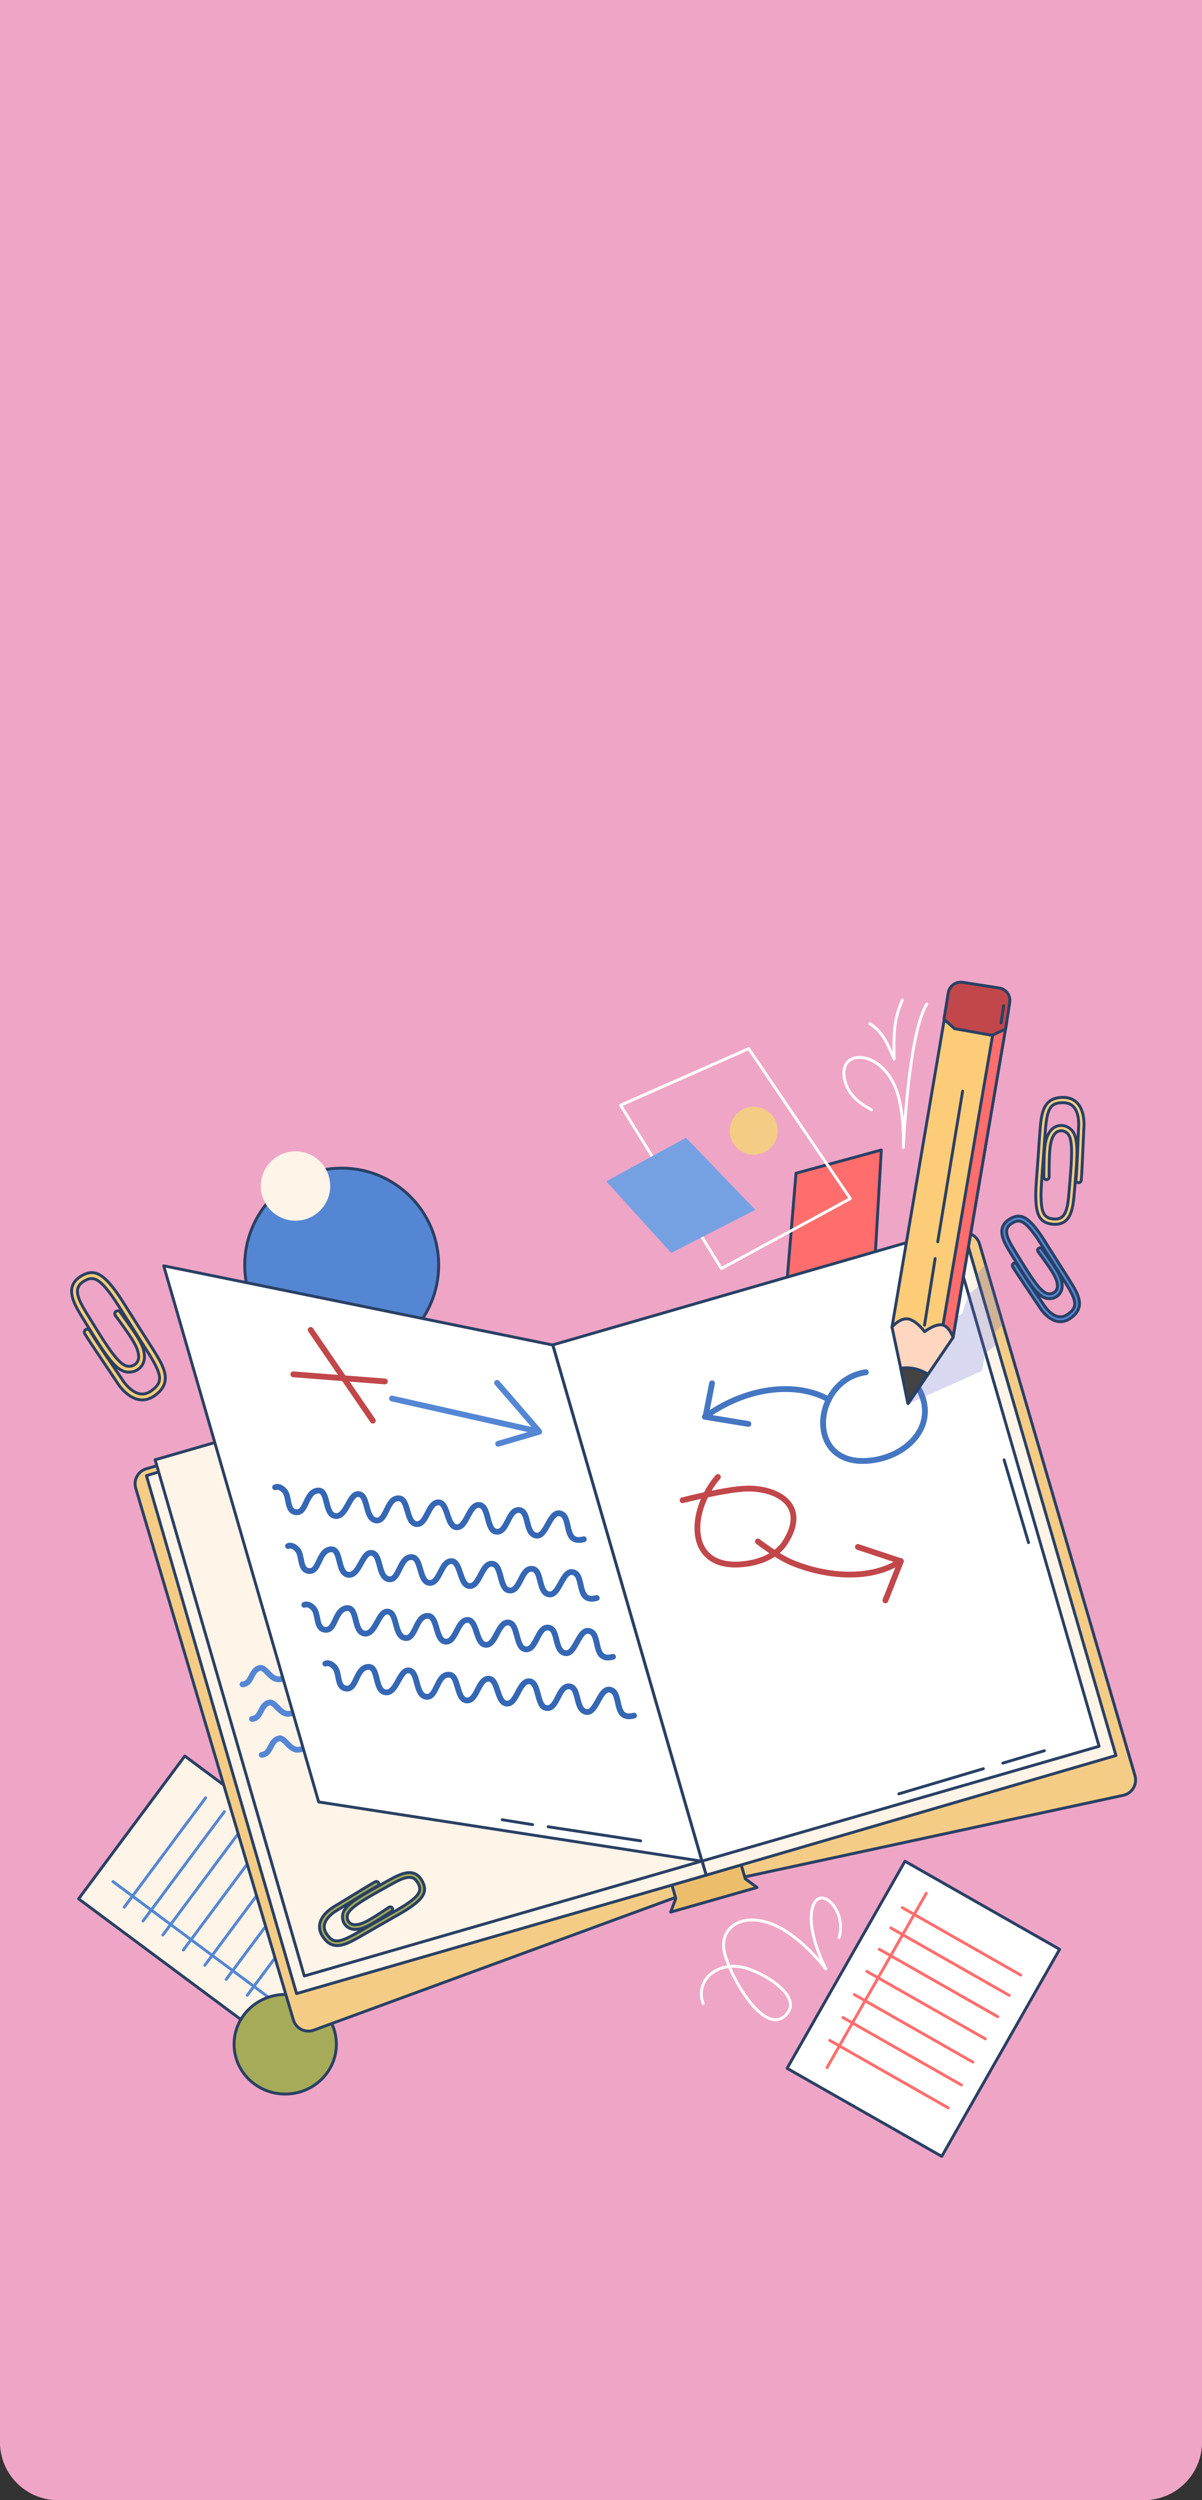 <svg width="414" height="861" viewBox="0 0 414 861" fill="none" xmlns="http://www.w3.org/2000/svg">
<rect x="0" y="0" width="414" height="861" fill="#333333" stroke="none"/>
<g clip-path="url(#clip0_1091_3009)">
<path d="M0 0H414V841C414 852.046 405.046 861 394 861H20C8.954 861 0 852.046 0 841V0Z" fill="#EFA5C6"/>
<mask id="mask0_1091_3009" style="mask-type:luminance" maskUnits="userSpaceOnUse" x="0" y="-65" width="444" height="961">
<path d="M444 -65H0V895.927H444V-65Z" fill="white"/>
</mask>
<g mask="url(#mask0_1091_3009)">
<path d="M0 -65H444V895.927H0V-65Z" fill="#EFA5C6"/>
<mask id="mask1_1091_3009" style="mask-type:luminance" maskUnits="userSpaceOnUse" x="-6" y="-26" width="445" height="962">
<path d="M438.638 -25.316H-5.362V935.612H438.638V-25.316Z" fill="white"/>
</mask>
<g mask="url(#mask1_1091_3009)">
<path d="M-5.362 -25.316H438.638V935.612H-5.362V-25.316Z" fill="#EFA5C6"/>
</g>
<path d="M274.167 404.042L303.548 396.037L300.621 446.653L270.172 451.9L274.167 404.042Z" fill="#FF6D6D" stroke="#294064" stroke-miterlimit="10" stroke-linejoin="round"/>
<path d="M213.76 380.619L257.866 361.137L292.874 412.784L248.483 436.872L213.76 380.619Z" stroke="white" stroke-miterlimit="10" stroke-linejoin="round"/>
<path d="M311.698 640.981L364.958 671.304L324.361 742.613L271.1 712.291L311.698 640.981Z" fill="white" stroke="#294064" stroke-miterlimit="10" stroke-linejoin="round"/>
<path d="M319.033 652.003L284.851 712.043" stroke="#FF6D6D" stroke-miterlimit="10" stroke-linecap="round" stroke-linejoin="round"/>
<path d="M310.758 656.947L351.568 680.18" stroke="#FF6D6D" stroke-miterlimit="10" stroke-linecap="round" stroke-linejoin="round"/>
<path d="M306.796 663.93L347.607 687.164" stroke="#FF6D6D" stroke-miterlimit="10" stroke-linecap="round" stroke-linejoin="round"/>
<path d="M302.849 671.274L343.659 694.509" stroke="#FF6D6D" stroke-miterlimit="10" stroke-linecap="round" stroke-linejoin="round"/>
<path d="M298.584 678.924L339.395 702.157" stroke="#FF6D6D" stroke-miterlimit="10" stroke-linecap="round" stroke-linejoin="round"/>
<path d="M294.261 686.909L335.071 710.142" stroke="#FF6D6D" stroke-miterlimit="10" stroke-linecap="round" stroke-linejoin="round"/>
<path d="M290.335 694.801L331.145 718.035" stroke="#FF6D6D" stroke-miterlimit="10" stroke-linecap="round" stroke-linejoin="round"/>
<path d="M285.788 702.677L326.598 725.912" stroke="#FF6D6D" stroke-miterlimit="10" stroke-linecap="round" stroke-linejoin="round"/>
<path d="M27.078 653.922L63.652 604.744L129.494 653.714L92.92 702.891L27.078 653.922Z" fill="#FFF4E8" stroke="#294064" stroke-miterlimit="10" stroke-linejoin="round"/>
<path d="M38.911 647.982L94.348 689.212" stroke="#5486D4" stroke-miterlimit="10" stroke-linecap="round" stroke-linejoin="round"/>
<path d="M42.812 656.795L70.837 619.114" stroke="#5486D4" stroke-miterlimit="10" stroke-linecap="round" stroke-linejoin="round"/>
<path d="M49.259 661.579L77.284 623.898" stroke="#5486D4" stroke-miterlimit="10" stroke-linecap="round" stroke-linejoin="round"/>
<path d="M56.07 666.389L84.096 628.707" stroke="#5486D4" stroke-miterlimit="10" stroke-linecap="round" stroke-linejoin="round"/>
<path d="M63.145 671.554L91.17 633.873" stroke="#5486D4" stroke-miterlimit="10" stroke-linecap="round" stroke-linejoin="round"/>
<path d="M70.541 676.816L98.566 639.134" stroke="#5486D4" stroke-miterlimit="10" stroke-linecap="round" stroke-linejoin="round"/>
<path d="M77.897 681.671L105.922 643.99" stroke="#5486D4" stroke-miterlimit="10" stroke-linecap="round" stroke-linejoin="round"/>
<path d="M85.166 687.143L113.192 649.461" stroke="#5486D4" stroke-miterlimit="10" stroke-linecap="round" stroke-linejoin="round"/>
<path d="M84.291 435.684C84.291 417.237 99.245 402.283 117.692 402.283C136.14 402.283 151.094 417.237 151.094 435.684C151.094 454.131 136.14 469.085 117.692 469.085C99.245 469.085 84.291 454.131 84.291 435.684Z" fill="#5486D4" stroke="#294064" stroke-miterlimit="10" stroke-linejoin="round"/>
<path d="M89.837 408.437C89.837 401.839 95.186 396.489 101.785 396.489C108.384 396.489 113.734 401.839 113.734 408.437C113.734 415.036 108.384 420.386 101.785 420.386C95.186 420.386 89.837 415.036 89.837 408.437Z" fill="#FFF4E8"/>
<path d="M80.623 704.004C80.623 694.533 88.509 686.854 98.237 686.854C107.965 686.854 115.851 694.533 115.851 704.004C115.851 713.475 107.965 721.154 98.237 721.154C88.509 721.154 80.623 713.475 80.623 704.004Z" fill="#A5AB58" stroke="#294064" stroke-miterlimit="10" stroke-linejoin="round"/>
<path d="M236.287 391.827L260.161 416.648L231.198 431.476L208.802 406.829L236.287 391.827Z" fill="#75A1E3"/>
<path d="M251.333 389.409C251.333 384.835 255.04 381.127 259.614 381.127C264.187 381.127 267.894 384.835 267.894 389.409C267.894 393.982 264.187 397.689 259.614 397.689C255.04 397.689 251.333 393.982 251.333 389.409Z" fill="#F4CC85"/>
<path d="M193.268 470.218C192.43 467.362 194.07 464.369 196.928 463.541L330.72 424.742C333.567 423.916 336.545 425.551 337.376 428.396L390.913 611.507C391.788 614.503 389.937 617.613 386.886 618.271L250.555 647.648C247.803 648.241 245.059 646.61 244.266 643.907L193.268 470.218Z" fill="#F4CC85" stroke="#294064" stroke-miterlimit="10" stroke-linejoin="round"/>
<path d="M46.75 512.51C45.902 509.651 47.544 506.648 50.408 505.819L185.844 466.617C188.709 465.788 191.703 467.451 192.512 470.324L241.649 644.853C242.41 647.557 240.962 650.39 238.326 651.356L108.057 699.151C105.144 700.22 101.934 698.607 101.052 695.633L46.75 512.51Z" fill="#F4CC85" stroke="#294064" stroke-miterlimit="10" stroke-linejoin="round"/>
<path d="M226.821 633.247L250.693 626.338L256.673 646.998L260.747 650.015L230.994 658.493L232.767 653.791L226.821 633.247Z" fill="#ECBE6B" stroke="#294064" stroke-miterlimit="10" stroke-linejoin="round"/>
<path d="M191.337 466.32L332.492 425.792L384.362 604.563L243.232 645.77L191.337 466.32Z" fill="#FFF4E8" stroke="#294064" stroke-miterlimit="10" stroke-linejoin="round"/>
<path d="M50.443 508.199L191.044 465.113L243.213 645.783L102.141 686.554L50.443 508.199Z" fill="#FFF4E8" stroke="#294064" stroke-miterlimit="10" stroke-linejoin="round"/>
<path d="M190.219 463.207L327.177 423.624L378.555 601.392L241.598 640.975L190.219 463.207Z" fill="white" stroke="#294064" stroke-miterlimit="10" stroke-linejoin="round"/>
<path d="M53.431 502.725L190.388 463.142L241.766 640.909L104.808 680.492L53.431 502.725Z" fill="#FFF4E8" stroke="#294064" stroke-miterlimit="10" stroke-linejoin="round"/>
<path d="M83.532 580.064C86.826 579.872 86.311 575.185 89.455 574.428C91.582 573.917 93.169 578.823 96.424 578.271C102.666 577.213 105.254 571.949 105.254 571.949" stroke="#5486D4" stroke-width="2" stroke-miterlimit="10" stroke-linecap="round" stroke-linejoin="round"/>
<path d="M86.793 591.97C90.088 591.778 89.573 587.091 92.717 586.334C94.844 585.823 96.43 590.729 99.685 590.177C105.927 589.119 108.515 583.855 108.515 583.855" stroke="#5486D4" stroke-width="2" stroke-miterlimit="10" stroke-linecap="round" stroke-linejoin="round"/>
<path d="M90.13 604.333C93.425 604.141 92.91 599.454 96.054 598.697C98.181 598.185 99.767 603.091 103.022 602.54C109.265 601.483 111.853 596.218 111.853 596.218" stroke="#5486D4" stroke-width="2" stroke-miterlimit="10" stroke-linecap="round" stroke-linejoin="round"/>
<path d="M56.384 435.918L190.389 463.205L241.766 640.973L109.762 620.56L56.384 435.918Z" fill="white" stroke="#294064" stroke-miterlimit="10" stroke-linejoin="round"/>
<path d="M94.763 512.197C94.763 512.197 96.172 511.403 98.001 513.445C99.831 515.487 98.588 520.591 102.117 520.796C105.616 520.999 105.234 513.729 109.449 513.316C113.328 512.936 111.575 521.831 115.671 522.097C119.305 522.334 120.253 514.601 123.265 514.53C127.048 514.44 125.494 523.086 129.554 523.618C133.246 524.102 133.12 515.552 137.536 516.011C140.801 516.351 139.874 524.567 143.442 524.873C147.008 525.178 147.37 517.572 150.887 517.391C154.403 517.209 153.743 525.741 157.262 525.963C160.782 526.184 161.391 518.16 164.965 518.274C168.538 518.388 167.426 526.798 170.777 527.459C174.754 528.243 174.909 519.772 178.749 520.024C182.464 520.268 180.724 528.283 184.722 528.841C188.131 529.317 189.205 520.804 192.599 521.152C197.269 521.631 193.55 532.125 201.093 530.083" stroke="#3567B4" stroke-width="2" stroke-miterlimit="10" stroke-linecap="round" stroke-linejoin="round"/>
<path d="M99.207 532.44C99.207 532.44 100.615 531.646 102.445 533.689C104.275 535.731 103.032 540.833 106.56 541.038C110.06 541.242 109.678 533.972 113.892 533.559C117.772 533.18 116.019 542.074 120.115 542.341C123.748 542.577 124.697 534.845 127.709 534.773C131.491 534.683 129.938 543.33 133.998 543.861C137.689 544.344 137.563 535.795 141.98 536.255C145.245 536.594 144.318 544.81 147.885 545.116C151.452 545.421 151.814 537.815 155.33 537.634C158.846 537.453 158.186 545.985 161.706 546.206C165.225 546.426 165.835 538.404 169.408 538.517C172.982 538.631 171.869 547.042 175.22 547.702C179.198 548.486 179.353 540.015 183.192 540.268C186.909 540.512 185.167 548.525 189.165 549.083C192.575 549.56 193.649 541.047 197.042 541.395C201.713 541.875 197.994 552.368 205.537 550.326" stroke="#3567B4" stroke-width="2" stroke-miterlimit="10" stroke-linecap="round" stroke-linejoin="round"/>
<path d="M104.803 552.683C104.803 552.683 106.211 551.889 108.041 553.931C109.871 555.974 108.628 561.077 112.156 561.282C115.655 561.485 115.273 554.215 119.488 553.802C123.367 553.422 121.614 562.316 125.711 562.583C129.344 562.82 130.292 555.087 133.304 555.016C137.087 554.926 135.534 563.572 139.593 564.104C143.286 564.588 143.159 556.037 147.576 556.497C150.841 556.838 149.914 565.053 153.481 565.358C157.048 565.664 157.409 558.058 160.926 557.877C164.442 557.695 163.782 566.228 167.302 566.448C170.821 566.67 171.431 558.646 175.004 558.76C178.577 558.874 177.465 567.284 180.816 567.944C184.794 568.729 184.949 560.258 188.788 560.51C192.504 560.754 190.762 568.769 194.761 569.327C198.17 569.802 199.245 561.289 202.638 561.638C207.309 562.117 203.59 572.61 211.133 570.569" stroke="#3567B4" stroke-width="2" stroke-miterlimit="10" stroke-linecap="round" stroke-linejoin="round"/>
<path d="M112.045 572.926C112.045 572.926 113.453 572.131 115.283 574.173C117.112 576.217 115.87 581.319 119.398 581.524C122.897 581.727 122.515 574.458 126.73 574.045C130.609 573.665 128.856 582.559 132.952 582.826C136.585 583.062 137.535 575.33 140.546 575.258C144.328 575.168 142.775 583.816 146.835 584.347C150.527 584.83 150.4 576.281 154.817 576.74C158.082 577.08 157.155 585.295 160.723 585.601C164.289 585.907 164.651 578.301 168.168 578.119C171.684 577.938 171.024 586.471 174.543 586.691C178.063 586.912 178.672 578.888 182.246 579.002C185.819 579.116 184.706 587.527 188.058 588.188C192.035 588.971 192.19 580.501 196.03 580.753C199.745 580.997 198.005 589.011 202.002 589.569C205.412 590.045 206.486 581.532 209.88 581.881C214.55 582.36 210.831 592.853 218.374 590.811" stroke="#3567B4" stroke-width="2" stroke-miterlimit="10" stroke-linecap="round" stroke-linejoin="round"/>
<path d="M107.005 458L128.42 489.252" stroke="#C1474A" stroke-width="2" stroke-miterlimit="10" stroke-linecap="round" stroke-linejoin="round"/>
<path d="M101.034 473.295L132.567 475.745" stroke="#C1474A" stroke-width="2" stroke-miterlimit="10" stroke-linecap="round" stroke-linejoin="round"/>
<path d="M135.004 481.628L185.684 493.036" stroke="#5486D4" stroke-width="2" stroke-miterlimit="10" stroke-linecap="round" stroke-linejoin="round"/>
<path d="M171.569 497.218L185.689 493.073" stroke="#5486D4" stroke-width="2" stroke-miterlimit="10" stroke-linecap="round" stroke-linejoin="round"/>
<path d="M171.212 476.228L185.552 492.784" stroke="#5486D4" stroke-width="2" stroke-miterlimit="10" stroke-linecap="round" stroke-linejoin="round"/>
<path d="M298.203 472.58C280.103 475.159 277.041 504.375 298.474 503.102C312.819 502.25 324.602 489.775 315.221 476.316" stroke="#4576C2" stroke-width="2" stroke-miterlimit="10" stroke-linecap="round" stroke-linejoin="round"/>
<path d="M285.441 481.998C275.268 476.146 258.418 476.914 243.251 487.616" stroke="#4576C2" stroke-width="2" stroke-miterlimit="10" stroke-linecap="round" stroke-linejoin="round"/>
<path d="M245.245 476.396L243.021 487.75" stroke="#4576C2" stroke-width="2" stroke-miterlimit="10" stroke-linecap="round" stroke-linejoin="round"/>
<path d="M257.762 490.38L242.748 487.921" stroke="#4576C2" stroke-width="2" stroke-miterlimit="10" stroke-linecap="round" stroke-linejoin="round"/>
<path d="M247.261 508.65C237.015 520.534 236.148 541.127 256.599 538.604C264.853 537.586 268.799 533.715 270.324 531.35C278.799 518.208 267.525 512.534 257.59 512.638C250.357 512.714 235.111 516.669 235.111 516.669" stroke="#C1474A" stroke-width="2" stroke-miterlimit="10" stroke-linecap="round" stroke-linejoin="round"/>
<path d="M261.051 530.849C261.051 530.849 267.739 536.088 272.861 538.198C284.138 542.847 299.573 544.569 310.245 537.573" stroke="#C1474A" stroke-width="2" stroke-miterlimit="10" stroke-linecap="round" stroke-linejoin="round"/>
<path d="M304.95 551.143L310.276 537.686" stroke="#C1474A" stroke-width="2" stroke-miterlimit="10" stroke-linecap="round" stroke-linejoin="round"/>
<path d="M295.492 532.742L310.238 537.658" stroke="#C1474A" stroke-width="2" stroke-miterlimit="10" stroke-linecap="round" stroke-linejoin="round"/>
<path d="M366.095 377.92C362.858 377.936 360.815 379.14 359.664 381.629C358.779 383.542 358.45 385.734 358.099 390.754C358.078 391.051 357.593 398.092 357.578 398.287C356.948 406.682 356.749 409.291 356.738 411.062C356.692 418.073 357.934 420.988 362.213 421.549C365.366 421.963 367.427 420.821 368.586 418.247C369.432 416.371 369.749 414.326 370.122 409.527C370.186 408.7 370.465 405.388 370.499 404.979C371.301 395.26 371.105 390.929 368.818 388.9C366.397 386.753 363.119 387.364 361.518 389.827C359.917 392.291 359.618 395.037 359.548 402.863C359.537 404.148 359.529 404.66 359.519 405.355C359.512 405.858 359.914 406.245 360.416 406.253C360.92 406.261 361.336 405.858 361.343 405.355C361.355 404.654 361.332 404.182 361.343 402.893C361.41 395.496 361.7 392.85 363.024 390.812C364.043 389.245 366.051 388.886 367.601 390.261C369.215 391.693 369.405 395.967 368.674 404.833C368.639 405.241 368.361 408.549 368.296 409.382C367.942 413.945 367.658 415.889 366.935 417.494C366.106 419.334 364.804 420.063 362.445 419.753C359.406 419.355 358.522 417.254 358.562 411.062C358.573 409.356 358.751 406.742 359.374 398.431C359.388 398.237 359.904 391.166 359.924 390.87C360.554 381.856 361.516 379.767 366.095 379.746C368.86 379.733 370.421 381.206 371.136 383.859C371.509 385.248 371.594 386.737 371.512 388.031C371.503 388.18 371.489 388.302 371.483 388.35C371.473 388.563 371.202 395.743 371.107 397.794C371.026 399.538 370.949 401.074 370.875 402.4C370.775 404.184 370.664 405.509 370.585 406.282C370.534 406.782 370.897 407.246 371.396 407.297C371.897 407.347 372.359 406.956 372.41 406.456C372.493 405.648 372.57 404.325 372.671 402.516C372.746 401.184 373.303 388.613 373.309 388.466C373.312 388.457 373.326 388.326 373.338 388.147C373.43 386.672 373.337 385.007 372.903 383.396C371.991 380.014 369.785 377.903 366.095 377.92Z" fill="#F4CC85" stroke="#294064" stroke-miterlimit="10" stroke-linecap="round" stroke-linejoin="round"/>
<path d="M368.951 453.818C371.324 452.047 372.173 450.051 371.667 447.594C371.277 445.706 370.328 443.914 367.857 440.031C367.711 439.801 364.241 434.357 364.147 434.207C360.045 427.689 358.774 425.661 357.819 424.352C354.042 419.17 351.544 417.701 348.091 419.613C345.547 421.023 344.653 422.983 345.198 425.508C345.595 427.346 346.474 429.024 348.809 432.757C349.211 433.4 350.806 435.988 351.004 436.307C355.697 443.892 358.195 446.972 360.98 447.221C363.928 447.485 366.007 445.253 365.846 442.571C365.684 439.889 364.412 437.706 360.209 431.911C359.519 430.959 359.246 430.579 358.876 430.062C358.608 429.688 358.101 429.622 357.727 429.89C357.353 430.157 357.266 430.68 357.533 431.054C357.907 431.575 358.18 431.911 358.872 432.865C362.844 438.342 364.069 440.447 364.202 442.665C364.305 444.372 363.023 445.727 361.135 445.559C359.17 445.382 356.706 442.342 352.425 435.421C352.228 435.103 350.635 432.519 350.23 431.871C348.01 428.321 347.162 426.738 346.822 425.164C346.432 423.36 346.993 422.116 348.898 421.061C351.35 419.702 353.141 420.768 356.477 425.344C357.397 426.605 358.686 428.624 362.746 435.076C362.841 435.228 366.306 440.708 366.451 440.937C370.888 447.91 371.315 449.97 367.959 452.475C365.933 453.987 363.982 453.752 362.015 452.189C360.985 451.371 360.114 450.321 359.471 449.325C359.396 449.21 359.341 449.113 359.318 449.075C359.21 448.912 355.506 443.483 354.462 441.923C353.574 440.596 352.794 439.424 352.128 438.408C351.233 437.042 350.593 436.006 350.232 435.395C349.997 435 349.479 434.856 349.084 435.09C348.688 435.325 348.56 435.864 348.795 436.259C349.173 436.898 349.835 437.913 350.744 439.299C351.414 440.32 357.837 449.87 357.913 449.981C357.915 449.99 357.976 450.094 358.065 450.232C358.798 451.367 359.772 452.541 360.967 453.49C363.475 455.483 366.246 455.837 368.951 453.818Z" fill="#5486D4" stroke="#294064" stroke-miterlimit="10" stroke-linecap="round" stroke-linejoin="round"/>
<path d="M53.491 480.472C56.352 478.337 57.375 475.931 56.765 472.968C56.296 470.691 55.151 468.532 52.172 463.848C51.995 463.572 47.812 457.009 47.698 456.827C42.753 448.968 41.22 446.523 40.07 444.945C35.515 438.697 32.503 436.925 28.34 439.232C25.272 440.932 24.194 443.295 24.852 446.339C25.331 448.555 26.391 450.577 29.205 455.079C29.69 455.855 31.614 458.974 31.852 459.36C37.51 468.505 40.522 472.218 43.88 472.518C47.434 472.836 49.942 470.145 49.747 466.911C49.553 463.677 48.017 461.045 42.95 454.058C42.118 452.91 41.79 452.453 41.343 451.829C41.021 451.379 40.409 451.299 39.958 451.622C39.507 451.944 39.402 452.575 39.725 453.025C40.174 453.654 40.504 454.059 41.338 455.209C46.127 461.814 47.605 464.35 47.766 467.025C47.889 469.083 46.343 470.717 44.067 470.513C41.698 470.302 38.727 466.635 33.566 458.292C33.329 457.908 31.407 454.792 30.919 454.011C28.243 449.731 27.22 447.821 26.81 445.924C26.34 443.748 27.017 442.248 29.312 440.976C32.269 439.338 34.428 440.622 38.451 446.141C39.559 447.661 41.115 450.096 46.01 457.876C46.124 458.057 50.301 464.666 50.477 464.942C55.826 473.35 56.342 475.832 52.295 478.853C49.851 480.677 47.501 480.392 45.128 478.508C43.886 477.521 42.836 476.256 42.06 475.055C41.971 474.917 41.903 474.799 41.877 474.753C41.746 474.558 37.281 468.011 36.021 466.13C34.95 464.531 34.011 463.117 33.208 461.893C32.128 460.245 31.357 458.996 30.921 458.26C30.638 457.783 30.013 457.609 29.537 457.892C29.06 458.175 28.905 458.825 29.188 459.302C29.644 460.073 30.443 461.295 31.539 462.967C32.346 464.198 40.09 475.713 40.182 475.847C40.185 475.856 40.258 475.983 40.365 476.148C41.25 477.517 42.423 478.933 43.864 480.077C46.889 482.48 50.23 482.906 53.491 480.472Z" fill="#FCCC78" stroke="#294064" stroke-miterlimit="10" stroke-linecap="round" stroke-linejoin="round"/>
<path d="M111.208 667.008C112.838 669.406 114.754 670.321 117.179 669.932C119.042 669.633 120.835 668.782 124.74 666.532C124.972 666.398 130.445 663.239 130.597 663.153C137.149 659.422 139.187 658.266 140.508 657.389C145.74 653.917 147.285 651.538 145.562 648.078C144.292 645.528 142.414 644.569 139.921 644.994C138.106 645.303 136.427 646.091 132.676 648.213C132.029 648.58 129.429 650.029 129.108 650.207C121.487 654.471 118.367 656.782 118.003 659.495C117.619 662.367 119.712 664.498 122.343 664.455C124.973 664.413 127.163 663.261 133.013 659.401C133.973 658.767 134.356 658.517 134.878 658.176C135.256 657.931 135.342 657.437 135.096 657.06C134.85 656.683 134.342 656.574 133.965 656.821C133.439 657.163 133.099 657.416 132.136 658.052C126.608 661.701 124.497 662.809 122.321 662.844C120.647 662.871 119.377 661.558 119.624 659.719C119.88 657.805 122.96 655.526 129.913 651.636C130.233 651.457 132.829 650.01 133.48 649.642C137.048 647.624 138.635 646.863 140.187 646.598C141.969 646.293 143.162 646.896 144.112 648.804C145.335 651.261 144.216 652.967 139.596 656.033C138.323 656.878 136.293 658.053 129.806 661.746C129.655 661.833 124.144 664.985 123.914 665.118C116.903 669.157 114.87 669.487 112.564 666.096C111.172 664.048 111.486 662.151 113.1 660.294C113.945 659.321 115.009 658.515 116.011 657.928C116.126 657.861 116.224 657.81 116.262 657.791C116.425 657.691 121.896 654.303 123.466 653.348C124.802 652.536 125.982 651.825 127.005 651.217C128.38 650.399 129.42 649.819 130.033 649.492C130.43 649.279 130.593 648.779 130.381 648.382C130.169 647.984 129.647 647.836 129.25 648.048C128.609 648.391 127.588 648.996 126.193 649.825C125.166 650.436 115.548 656.307 115.435 656.377C115.428 656.378 115.323 656.433 115.184 656.514C114.042 657.183 112.852 658.085 111.872 659.213C109.815 661.581 109.35 664.275 111.208 667.008Z" fill="#A5AB58" stroke="#294064" stroke-miterlimit="10" stroke-linecap="round" stroke-linejoin="round"/>
<g style="mix-blend-mode:multiply">
<path opacity="0.498" d="M339.519 435.178L336.319 439.126L337.224 442.737L333.534 445.83L331.397 452.343L322.234 457.963L316.556 473.607L312.821 483.491L338.197 472.13C338.197 472.13 338.196 472.073 338.197 472.071L339.233 466.183L343.215 463.078L342.183 459.358L345.472 455.988L339.519 435.178Z" fill="#6365C3" fill-opacity="0.5"/>
</g>
<path d="M325.324 350.563C325.725 348.213 327.954 346.631 330.305 347.031L342.81 349.157C345.16 349.557 346.743 351.786 346.342 354.137L328.239 460.607L307.221 457.033L325.324 350.563Z" fill="#FCCC78" stroke="#294064" stroke-miterlimit="10" stroke-linejoin="round"/>
<path d="M342.751 351.502L324.174 459.919L328.238 460.61L346.718 352.033L342.751 351.502Z" fill="#FF6D6D" stroke="#294064" stroke-miterlimit="10" stroke-linejoin="round"/>
<path d="M329.626 338.434C329.425 338.496 329.226 338.574 329.037 338.663C327.777 339.258 326.829 340.446 326.6 341.927L325.129 351.018L328.78 354.256L341.687 356.549L346.36 354.37L347.78 345.195C348.146 342.826 346.521 340.608 344.152 340.243L331.552 338.298C330.886 338.195 330.231 338.249 329.626 338.434Z" fill="#C1474A" stroke="#294064" stroke-miterlimit="10" stroke-linejoin="round"/>
<path d="M307.221 457.023L312.801 483.351L328.265 460.607C328.265 460.607 326.956 456.67 324.485 456.264C322.016 455.858 318.453 458.602 318.453 458.602C318.453 458.602 315.596 454.683 312.768 454.218C309.942 453.754 307.221 457.023 307.221 457.023Z" fill="#FFD6BF" stroke="#294064" stroke-miterlimit="10" stroke-linecap="round" stroke-linejoin="round"/>
<path d="M310.242 471.18L312.68 483.307L319.503 473.143C319.503 473.143 317.203 471.788 314.823 471.305C312.442 470.822 310.242 471.18 310.242 471.18Z" fill="#434343" stroke="#294064" stroke-miterlimit="10" stroke-linecap="round" stroke-linejoin="round"/>
<path d="M344.795 352.273L345.672 346.353" stroke="#294064" stroke-miterlimit="10" stroke-linecap="round" stroke-linejoin="round"/>
<path d="M318.428 456.362L322.087 433.428" stroke="#294064" stroke-miterlimit="10" stroke-linecap="round" stroke-linejoin="round"/>
<path d="M322.978 427.654L331.556 375.758" stroke="#294064" stroke-miterlimit="10" stroke-linecap="round" stroke-linejoin="round"/>
<path d="M288.994 667.263C291.969 657.695 281.77 648.051 279.708 657.521C277.914 665.756 284.45 678.071 284.45 678.071C284.45 678.071 276.396 667.306 267.195 663.165C255.765 658.022 248.277 663.731 249.296 671.246C250.315 678.761 263.535 703.142 271.271 693.223C276.039 687.11 262.507 678.923 255.764 677.494C246.701 675.574 239.312 682.193 242.197 689.997" stroke="white" stroke-miterlimit="10" stroke-linecap="round" stroke-linejoin="round"/>
<path d="M300.143 382.222C297.973 380.857 293.012 378.538 291.204 372.879C287.482 361.229 302.96 360.6 308.552 374.883C311.665 382.833 311.127 395.22 311.127 395.22C311.127 395.22 312.847 355.871 319.2 345.802" stroke="white" stroke-miterlimit="10" stroke-linecap="round" stroke-linejoin="round"/>
<path d="M299.603 352.556C304.236 355.406 305.848 359.904 307.943 364.726C307.893 356.547 307.56 351.708 310.816 344.398" stroke="white" stroke-miterlimit="10" stroke-linecap="round" stroke-linejoin="round"/>
<path d="M309.567 617.775L338.698 609.113" stroke="#294064" stroke-miterlimit="10" stroke-linecap="round" stroke-linejoin="round"/>
<path d="M345.407 607.183L359.708 602.925" stroke="#294064" stroke-miterlimit="10" stroke-linecap="round" stroke-linejoin="round"/>
<path d="M345.836 502.751L354.249 531.259" stroke="#294064" stroke-miterlimit="10" stroke-linecap="round" stroke-linejoin="round"/>
<path d="M220.665 633.961L188.791 629.104" stroke="#294064" stroke-miterlimit="10" stroke-linecap="round" stroke-linejoin="round"/>
<path d="M183.442 628.376L172.966 626.687" stroke="#294064" stroke-miterlimit="10" stroke-linecap="round" stroke-linejoin="round"/>
</g>
</g>
<defs>
<clipPath id="clip0_1091_3009">
<path d="M0 0H414V841C414 852.046 405.046 861 394 861H20C8.954 861 0 852.046 0 841V0Z" fill="white"/>
</clipPath>
</defs>
</svg>
